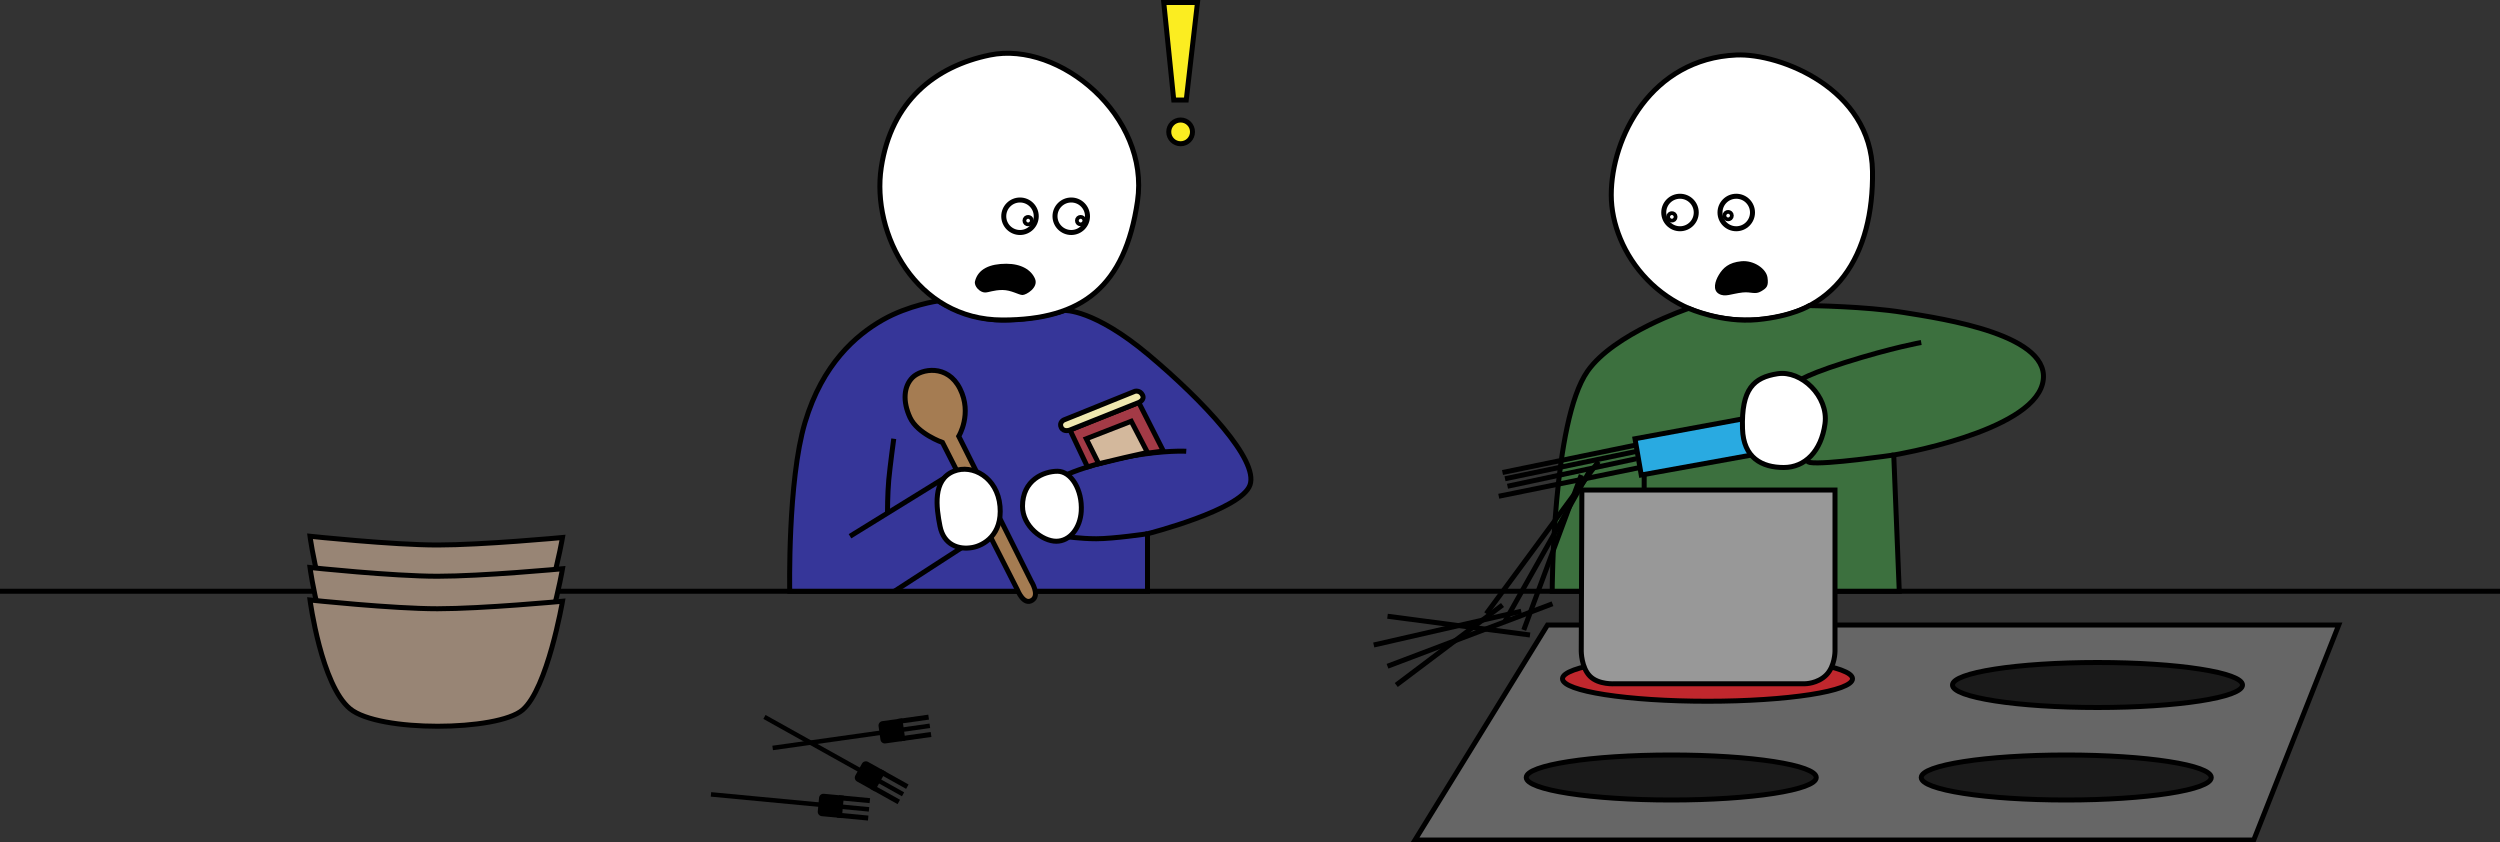 <?xml version="1.0" encoding="utf-8"?>
<!-- Generator: Adobe Illustrator 22.1.0, SVG Export Plug-In . SVG Version: 6.00 Build 0)  -->
<svg version="1.1" xmlns="http://www.w3.org/2000/svg" xmlns:xlink="http://www.w3.org/1999/xlink" x="0px" y="0px"
	 viewBox="0 0 2000 674" style="enable-background:new 0 0 2000 674;" xml:space="preserve">
<rect x="0" y="0" width="2000" height="674" fill="#333333" stroke="none"/>
<style type="text/css">
	.st0{fill:none;stroke:#000000;stroke-width:4;stroke-miterlimit:10;}
	.st1{fill:#988575;stroke:#000000;stroke-width:4;stroke-miterlimit:10;}
	.st2{fill:#988575;stroke:#000000;stroke-width:3.609;stroke-miterlimit:10;}
	.st3{fill:#363699;stroke:#000000;stroke-width:4;stroke-miterlimit:10;}
	.st4{fill:#FFFFFF;stroke:#000000;stroke-width:4;stroke-miterlimit:10;}
	.st5{fill:#A57C52;stroke:#000000;stroke-width:4;stroke-miterlimit:10;}
	.st6{fill:none;stroke:#000000;stroke-width:6;stroke-miterlimit:10;}
	.st7{fill:#A33A46;stroke:#000000;stroke-width:4;stroke-miterlimit:10;}
	.st8{fill:#D3B89C;stroke:#000000;stroke-width:4;stroke-miterlimit:10;}
	.st9{fill:#EFE8AF;stroke:#000000;stroke-width:4;stroke-miterlimit:10;}
	.st10{fill:#FBED21;stroke:#000000;stroke-width:4;stroke-miterlimit:10;}
	.st11{fill:#3C703E;stroke:#000000;stroke-width:4;stroke-miterlimit:10;}
	.st12{fill:#29AAE1;stroke:#000000;stroke-width:4;stroke-miterlimit:10;}
	.st13{fill:#25238C;stroke:#000000;stroke-width:4;stroke-miterlimit:10;}
	.st14{fill:#CBCBCB;stroke:#000000;stroke-width:4;stroke-miterlimit:10;}
	.st15{fill:#666666;stroke:#000000;stroke-width:4;stroke-miterlimit:10;}
	.st16{fill:#C0272D;stroke:#000000;stroke-width:4;stroke-miterlimit:10;}
	.st17{fill:#989898;stroke:#000000;stroke-width:4;stroke-miterlimit:10;}
	.st18{fill:#1A1A1A;stroke:#000000;stroke-width:4;stroke-miterlimit:10;}
</style>
<g id="table">
	<line class="st0" x1="0" y1="473" x2="2000" y2="473"/>
	<path class="st1" d="M248,429c0,0,9,68,32,87s118,18,138,1s32-87,32-87s-64,6-100,6S248,429,248,429z"/>
	<path class="st1" d="M248,454c0,0,9,68,32,87s118,18,138,1s32-87,32-87s-64,6-100,6S248,454,248,454z"/>
	<path class="st1" d="M248,480c0,0,9,68,32,87s118,18,138,1s32-87,32-87s-64,6-100,6S248,480,248,480z"/>
	<path d="M699.723,633.073l-14.094-7.867c-1.696-0.946-2.309-3.108-1.362-4.804l5.331-9.551c0.947-1.696,3.108-2.309,4.804-1.362
		l14.094,7.867L699.723,633.073z"/>
	<line class="st2" x1="722.447" y1="635.45" x2="611.553" y2="573.55"/>
	<line class="st1" x1="704.029" y1="617.153" x2="725.859" y2="629.338"/>
	<line class="st1" x1="697.206" y1="629.377" x2="719.035" y2="641.562"/>
	<path d="M724.34,592.483l-15.983,2.252c-1.923,0.271-3.718-1.081-3.989-3.004l-1.526-10.831c-0.271-1.923,1.081-3.718,3.004-3.989
		l15.983-2.252L724.34,592.483z"/>
	<line class="st2" x1="743.879" y1="580.641" x2="618.121" y2="598.359"/>
	<line class="st1" x1="718.147" y1="577.198" x2="742.903" y2="573.71"/>
	<line class="st1" x1="720.1" y1="591.061" x2="744.856" y2="587.573"/>
	<path d="M673.462,654.466l-16.069-1.522c-1.933-0.183-3.365-1.915-3.182-3.848l1.031-10.89c0.183-1.933,1.915-3.365,3.848-3.182
		l16.069,1.522L673.462,654.466z"/>
	<line class="st2" x1="695.217" y1="647.486" x2="568.783" y2="635.514"/>
	<line class="st1" x1="670.988" y1="638.161" x2="695.877" y2="640.517"/>
	<line class="st1" x1="669.669" y1="652.098" x2="694.557" y2="654.455"/>
</g>
<g id="left_body">
	<path class="st3" d="M750.639,240.721c0,0,24.361,15.279,51.361,15.279s49.581-7.64,49.581-7.64S875,247,919,284s88,84,81,104
		s-82,39-82,39v46H631.774c0,0-1.774-88,12.226-135s41-70,62-82S750.639,240.721,750.639,240.721"/>
</g>
<g id="left_head__x2B__details">
	<path class="st4" d="M792,44c55.732-11.4,128,49,118,117s-44,95-108,95c-69.065,0-105-69-97-122S748,53,792,44z"/>
	<polyline class="st0" points="715.513,473 768,439 761,379 680,429 	"/>
	<path class="st0" d="M715,351c0,0-3,22-4,33s-1,25.864-1,25.864"/>
	<path class="st5" d="M826,480c5.868-4.191-1-15-1-15l-58-116c0,0,11-18,1-38s-31-16-38-9s-8,19-2,32s26,20,26,20l60,118
		C814,472,819,485,826,480z"/>
	<path class="st4" d="M752,421c-3-15-6.045-37.182,11-44c15-6,35,5,37,28s-13.2,31.4-22,33C767,440,755,436,752,421z"/>
	<circle class="st0" cx="816" cy="173" r="13"/>
	<circle class="st6" cx="822.5" cy="176.5" r="1.5"/>
	<circle class="st0" cx="857" cy="173" r="13"/>
	<circle class="st6" cx="864.5" cy="176.5" r="1.5"/>
	<path class="st0" d="M918,427c0,0-27,4-41,4c-13,0-26-2-26-2l4-50c0,0,21-9,49-14s45-4,45-4"/>
	<path class="st7" d="M856,344l55-22l19.737,38.918c0,0-21,2.15-36.868,6.116S870,373.55,870,373.55L856,344z"/>
	<path class="st8" d="M869,351l36-14l13,25c0,0-5,1-18,4c-10.894,2.514-21,5-21,5L869,351z"/>
	<path class="st9" d="M856,344l55-22c0,0,5-2,3-6s-6-3-6-3l-57,23c0,0-4,2-2,6S856,344,856,344z"/>
	<path class="st4" d="M818,405c0-21,17-28,28-28s20,15,19,32c-0.783,13.319-9,24-20,24S818,421,818,405z"/>
	<path d="M780,225c2.473-9.894,12-14,25-14c12.166,0,20,5,23,12s-7,13-10,13s-9-4-16-4c-7.071,0-11,2-14,2C784,234,779,229,780,225z
		"/>
	<polygon class="st10" points="931,2 958,2 949,80 939,80 	"/>
	<circle class="st10" cx="944.5" cy="105.5" r="9.5"/>
</g>
<g id="right">
	<path class="st4" d="M1389,44c35.094-1.548,108,27,109,93s-29,118-99,119s-110-54-110-100S1321,47,1389,44z"/>
	<circle class="st0" cx="1344" cy="170" r="13"/>
	<circle class="st6" cx="1337.5" cy="173.5" r="1.5"/>
	<circle class="st0" cx="1389" cy="170" r="13"/>
	<circle class="st6" cx="1382.5" cy="172.5" r="1.5"/>
	<path d="M1375,220c3.451-5.752,8-10,18-11s20,6,21,13s-0.713,8.428-5,11c-5,3-7.972,0.219-15,1c-9,1-14,4-19,1S1372,225,1375,220z"
		/>
	<path class="st11" d="M1350.965,246.695c0,0,26.754,11.765,54.894,9.035c28.141-2.73,41.769-11.239,41.769-11.239
		S1492,245,1523,250s121,18,111,57s-119,57-119,57l4.414,109h-277.655c0,0,0.241-136,28.241-176
		C1291.226,266.677,1350.965,246.695,1350.965,246.695z"/>
</g>
<g id="right_details">
	<path class="st0" d="M1515,364c0,0-55,8-67,6s-12-63-12-63s2-5,40-17s61-16,61-16"/>
	<polygon class="st12" points="1308,351 1313,380 1418,361 1411,332 	"/>
	<path class="st4" d="M1394,343c-1-32,9-41,28-44s41,18,38,40s-16,35-33,35C1409.536,374,1394.729,366.334,1394,343z"/>
	<line class="st13" x1="1202" y1="378" x2="1308.862" y2="356"/>
	<line class="st13" x1="1308.862" y1="361.175" x2="1204" y2="383"/>
	<line class="st13" x1="1309" y1="367" x2="1206" y2="389"/>
	<line class="st13" x1="1311.966" y1="374" x2="1199" y2="397"/>
	<line class="st14" x1="1315.341" y1="392" x2="1315.341" y2="380"/>
	<line class="st14" x1="1265" y1="380" x2="1219" y2="504"/>
	<line class="st14" x1="1204" y1="497" x2="1272.833" y2="374.725"/>
	<line class="st14" x1="1189" y1="491" x2="1278.804" y2="369.115"/>
	<line class="st14" x1="1099" y1="516" x2="1217" y2="489"/>
	<line class="st14" x1="1117" y1="548" x2="1202" y2="484"/>
	<line class="st14" x1="1110" y1="493" x2="1224" y2="508"/>
	<line class="st14" x1="1110" y1="533" x2="1242" y2="483"/>
</g>
<g id="stove">
	<polygon class="st15" points="1132,672 1238,500 1871,500 1803,672 	"/>
	<ellipse class="st16" cx="1366" cy="543" rx="116" ry="18"/>
	<path class="st17" d="M1265.5,392H1468v129c0,0,0,12-7,19s-17,7-17,7h-152c0,0-13,1-20-6s-7-20-7-20L1265.5,392z"/>
	<ellipse class="st18" cx="1337" cy="622" rx="116" ry="18"/>
	<ellipse class="st18" cx="1653" cy="622" rx="116" ry="18"/>
	<ellipse class="st18" cx="1678" cy="548" rx="116" ry="18"/>
</g>
</svg>
